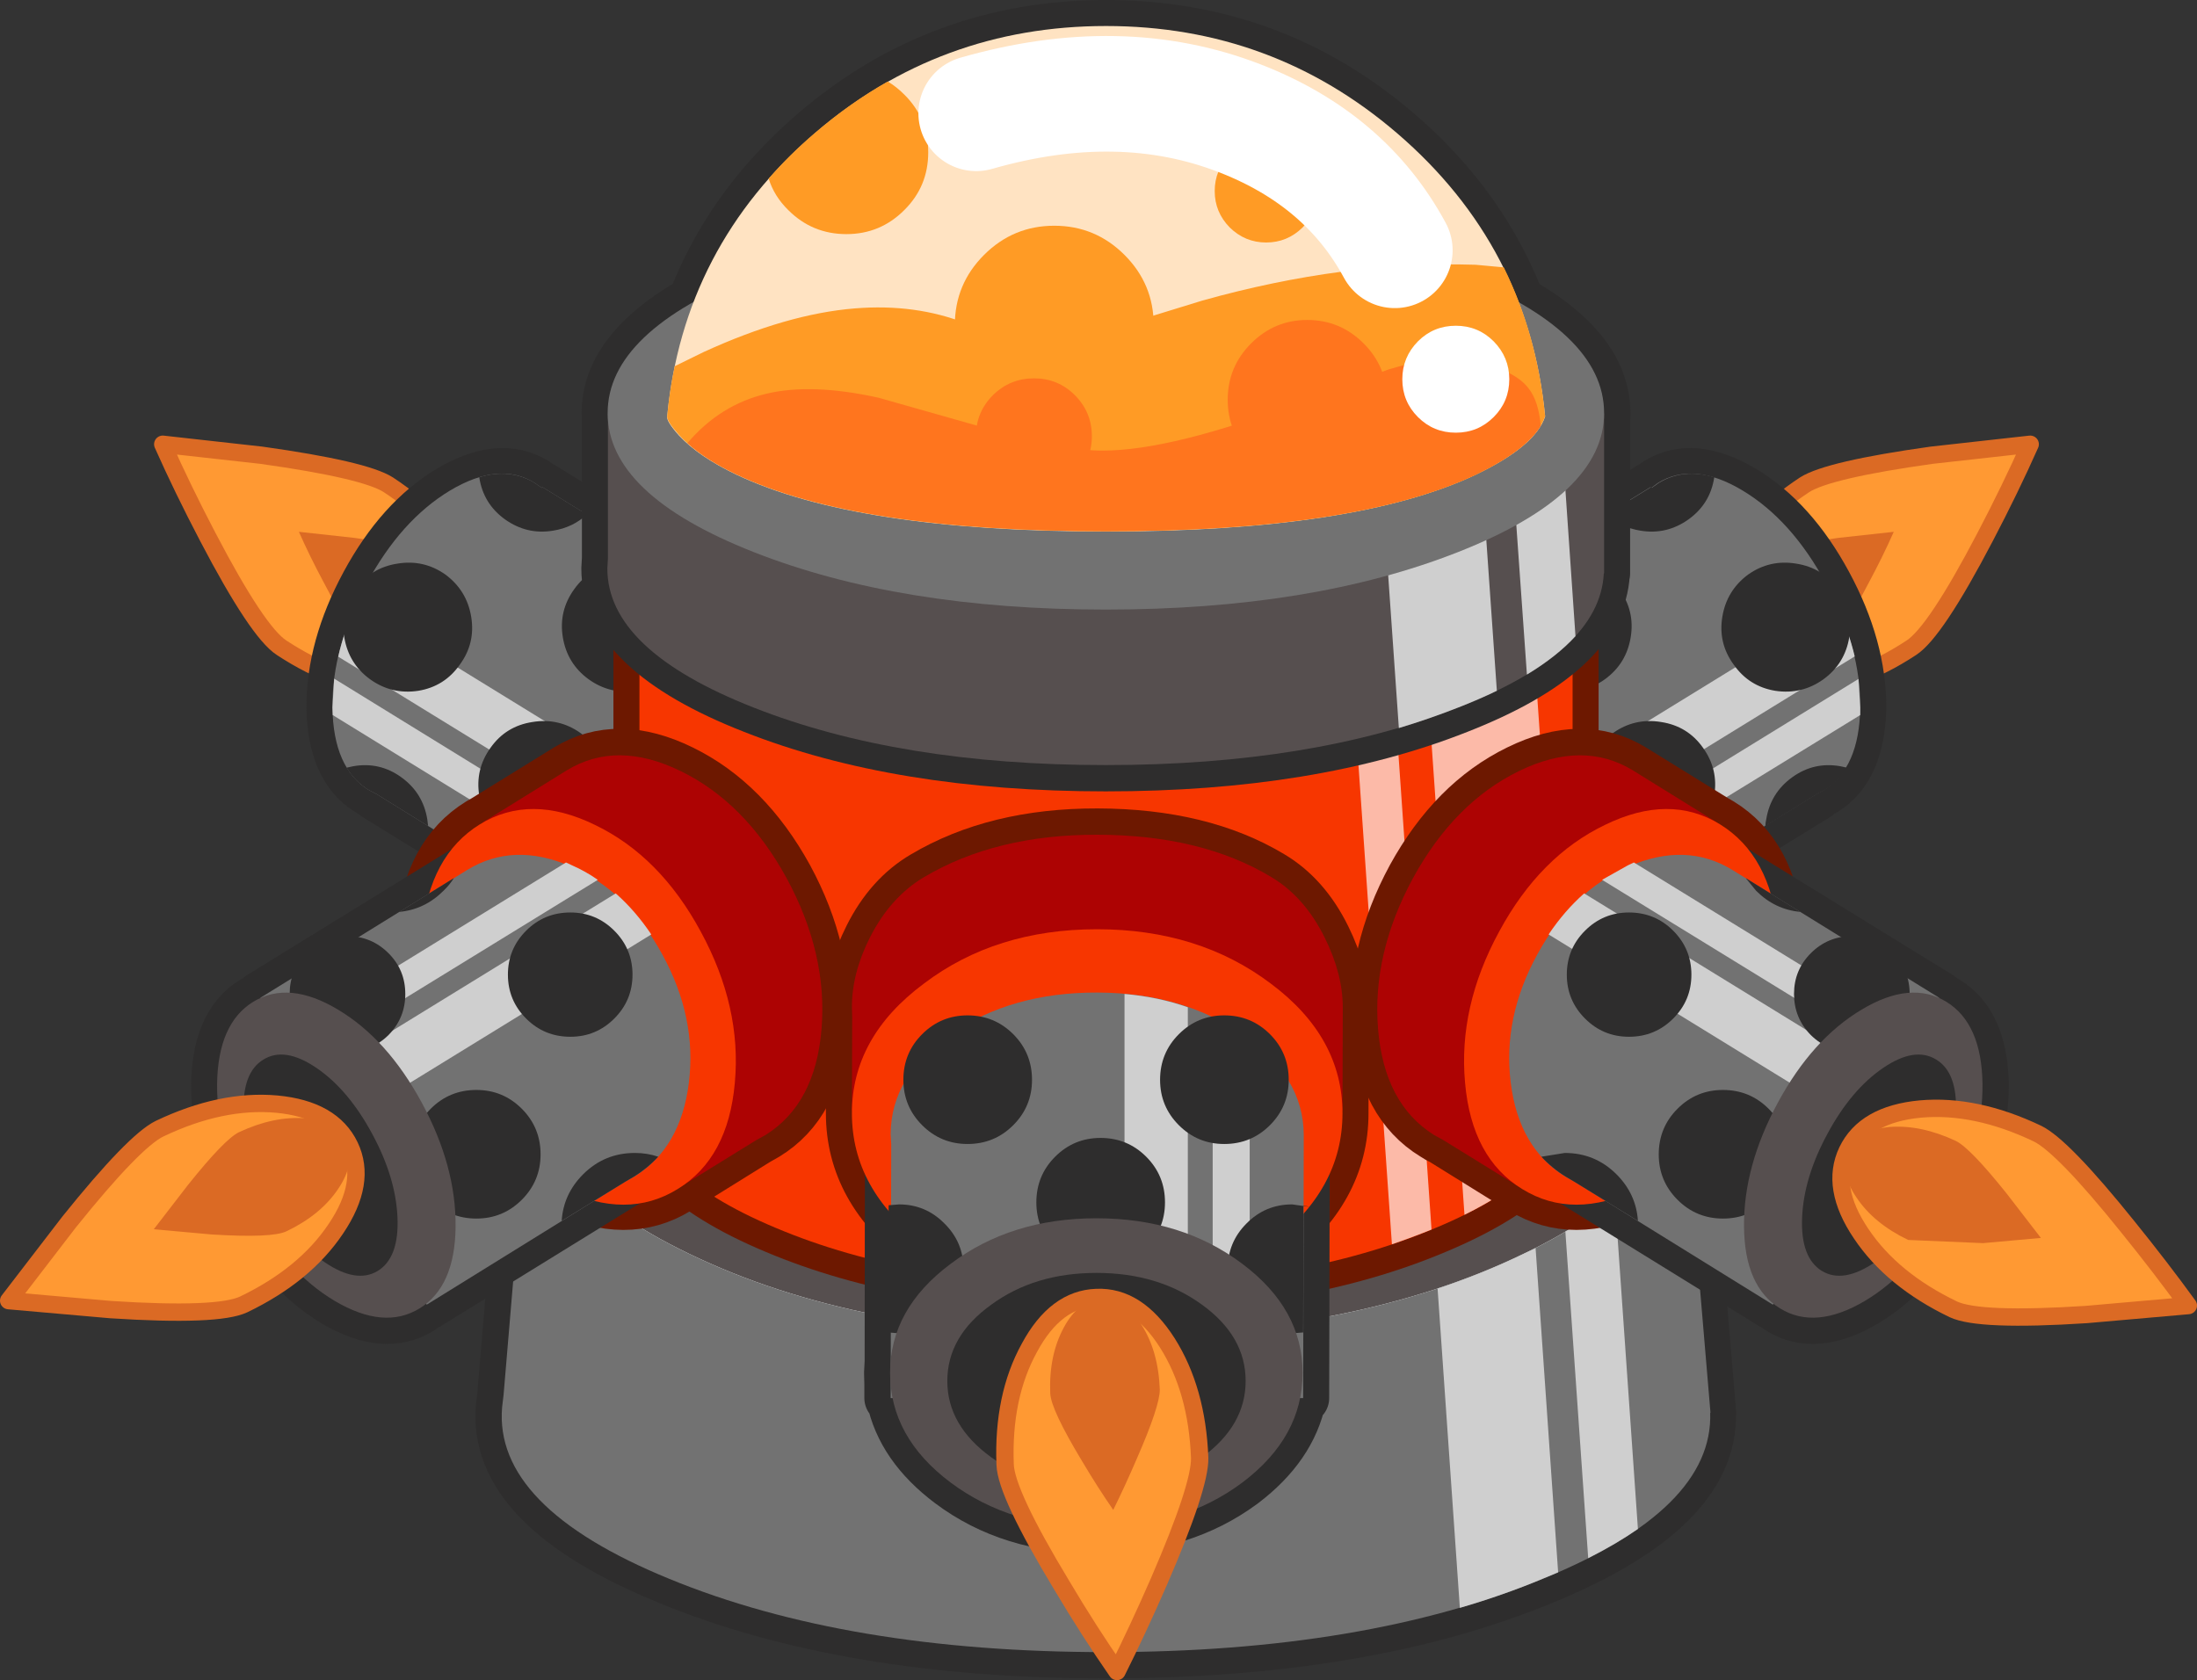 <?xml version="1.0" encoding="UTF-8" standalone="no"?>
<svg xmlns:xlink="http://www.w3.org/1999/xlink" height="290.65px" width="380.0px" xmlns="http://www.w3.org/2000/svg">
  <rect width="100%" height="100%" fill="#333333" stroke="none"/>
  <g transform="matrix(1.0, 0.0, 0.0, 1.0, 195.05, 354.8)">
    <path d="M-113.4 -241.25 Q-109.6 -247.15 -113.8 -255.8 -118.05 -264.45 -127.9 -270.95 -132.0 -273.55 -149.85 -276.05 L-166.9 -277.95 Q-163.45 -270.2 -159.1 -261.9 -150.5 -245.45 -146.35 -242.75 -136.55 -236.3 -126.9 -235.9 -117.3 -235.35 -113.4 -241.25" fill="#ff9933" fill-rule="evenodd" stroke="none"/>
    <path d="M-113.4 -241.25 Q-109.6 -247.15 -113.8 -255.8 -118.05 -264.45 -127.9 -270.95 -132.0 -273.55 -149.85 -276.05 L-166.9 -277.95 Q-163.45 -270.2 -159.1 -261.9 -150.5 -245.45 -146.35 -242.75 -136.55 -236.3 -126.9 -235.9 -117.3 -235.35 -113.4 -241.25 Z" fill="none" stroke="#db6a24" stroke-linecap="round" stroke-linejoin="round" stroke-width="3.0"/>
    <path d="M-138.95 -253.85 Q-134.1 -244.55 -131.8 -243.0 -126.25 -239.4 -120.85 -239.1 -115.45 -238.9 -113.25 -242.2 -111.1 -245.45 -113.5 -250.4 -115.9 -255.2 -121.4 -258.85 -123.75 -260.35 -133.75 -261.75 L-143.35 -262.8 Q-141.45 -258.5 -138.95 -253.85" fill="#db6a24" fill-rule="evenodd" stroke="none"/>
    <path d="M-131.25 -218.15 Q-137.35 -221.9 -137.55 -232.35 -137.6 -242.75 -131.65 -253.75 -125.7 -264.75 -117.2 -269.85 -108.6 -274.95 -102.5 -271.2 L-101.3 -270.3 -101.25 -270.4 -66.75 -249.1 -65.3 -248.3 Q-57.25 -243.35 -55.85 -232.05 -54.4 -220.8 -60.4 -209.8 -66.45 -198.85 -76.4 -194.6 -86.2 -190.4 -94.2 -195.25 L-130.0 -217.3 -129.95 -217.45 Q-130.65 -217.75 -131.25 -218.15" fill="#ffffff" fill-rule="evenodd" stroke="none"/>
    <path d="M-131.25 -218.15 Q-137.35 -221.9 -137.55 -232.35 -137.6 -242.75 -131.65 -253.75 -125.7 -264.75 -117.2 -269.85 -108.6 -274.95 -102.5 -271.2 L-101.3 -270.3 -101.25 -270.4 -66.75 -249.1 -65.3 -248.3 Q-57.25 -243.35 -55.85 -232.05 -54.4 -220.8 -60.4 -209.8 -66.45 -198.85 -76.4 -194.6 -86.2 -190.4 -94.2 -195.25 L-130.0 -217.3 -129.95 -217.45 Q-130.65 -217.75 -131.25 -218.15 Z" fill="none" stroke="#2e2d2d" stroke-linecap="round" stroke-linejoin="round" stroke-width="9.0"/>
    <path d="M-117.2 -269.95 Q-108.65 -275.05 -102.55 -271.25 L-101.35 -270.4 -101.25 -270.55 -66.85 -249.25 -65.4 -248.45 Q-57.35 -243.5 -55.9 -232.2 -54.5 -220.95 -60.5 -210.0 -66.5 -199.0 -76.4 -194.75 -86.25 -190.5 -94.25 -195.35 L-129.95 -217.45 -131.3 -218.15 Q-137.4 -221.95 -137.55 -232.4 -137.65 -242.8 -131.65 -253.8 -125.75 -264.8 -117.2 -269.95" fill="#727272" fill-rule="evenodd" stroke="none"/>
    <path d="M-93.25 -237.3 Q-96.95 -240.0 -97.7 -244.55 -98.45 -249.1 -95.75 -252.85 -93.1 -256.6 -88.5 -257.3 -83.95 -258.05 -80.2 -255.4 -76.5 -252.65 -75.75 -248.1 -75.0 -243.55 -77.7 -239.85 -80.35 -236.05 -84.9 -235.3 -89.5 -234.6 -93.25 -237.3" fill="#2e2d2d" fill-rule="evenodd" stroke="none"/>
    <path d="M-137.55 -232.4 L-137.25 -237.4 -74.1 -198.5 Q-77.1 -197.6 -80.55 -197.15 L-82.1 -197.0 -137.5 -231.1 -137.55 -232.4 M-133.5 -250.15 L-62.6 -206.55 -63.75 -204.85 Q-66.4 -202.05 -69.95 -200.25 L-136.55 -241.2 Q-135.55 -245.65 -133.5 -250.15" fill="#cfcfcf" fill-rule="evenodd" stroke="none"/>
    <path d="M102.6 -241.25 Q98.8 -247.15 103.0 -255.8 107.25 -264.45 117.1 -270.95 121.2 -273.55 139.05 -276.05 L156.1 -277.95 Q152.65 -270.2 148.3 -261.9 139.7 -245.45 135.55 -242.75 125.75 -236.3 116.1 -235.9 106.5 -235.35 102.6 -241.25" fill="#ff9933" fill-rule="evenodd" stroke="none"/>
    <path d="M102.6 -241.25 Q98.8 -247.15 103.0 -255.8 107.25 -264.45 117.1 -270.95 121.2 -273.55 139.05 -276.05 L156.1 -277.95 Q152.65 -270.2 148.3 -261.9 139.7 -245.45 135.55 -242.75 125.75 -236.3 116.1 -235.9 106.5 -235.35 102.6 -241.25 Z" fill="none" stroke="#db6a24" stroke-linecap="round" stroke-linejoin="round" stroke-width="3.0"/>
    <path d="M128.1 -253.85 Q123.25 -244.55 120.95 -243.0 115.4 -239.4 110.0 -239.1 104.6 -238.9 102.4 -242.2 100.25 -245.45 102.65 -250.4 105.05 -255.2 110.55 -258.85 112.9 -260.35 122.9 -261.75 L132.5 -262.8 Q130.6 -258.5 128.1 -253.85" fill="#db6a24" fill-rule="evenodd" stroke="none"/>
    <path d="M120.4 -218.15 Q126.5 -221.9 126.7 -232.35 126.75 -242.75 120.8 -253.75 114.85 -264.75 106.35 -269.85 97.75 -274.95 91.65 -271.2 L90.45 -270.3 90.4 -270.4 55.9 -249.1 54.45 -248.3 Q46.4 -243.35 45.0 -232.05 43.55 -220.8 49.55 -209.8 55.6 -198.85 65.55 -194.6 75.35 -190.4 83.35 -195.25 L119.15 -217.3 119.1 -217.45 120.4 -218.15" fill="#ffffff" fill-rule="evenodd" stroke="none"/>
    <path d="M120.4 -218.15 Q126.5 -221.9 126.7 -232.35 126.75 -242.75 120.8 -253.75 114.85 -264.75 106.35 -269.85 97.75 -274.95 91.65 -271.2 L90.45 -270.3 90.4 -270.4 55.9 -249.1 54.45 -248.3 Q46.4 -243.35 45.0 -232.05 43.55 -220.8 49.55 -209.8 55.6 -198.85 65.55 -194.6 75.35 -190.4 83.35 -195.25 L119.15 -217.3 119.1 -217.45 120.4 -218.15 Z" fill="none" stroke="#2e2d2d" stroke-linecap="round" stroke-linejoin="round" stroke-width="9.0"/>
    <path d="M90.45 -270.55 L90.55 -270.4 91.7 -271.25 Q97.85 -275.05 106.35 -269.95 114.9 -264.8 120.8 -253.8 126.8 -242.8 126.7 -232.4 126.55 -221.95 120.45 -218.15 L119.15 -217.45 83.4 -195.35 Q75.45 -190.5 65.6 -194.75 55.65 -199.0 49.7 -210.0 43.7 -220.95 45.1 -232.2 46.5 -243.5 54.55 -248.45 L56.0 -249.25 90.45 -270.55" fill="#727272" fill-rule="evenodd" stroke="none"/>
    <path d="M122.65 -250.15 Q124.7 -245.65 125.75 -241.25 L59.05 -200.2 Q55.5 -202.05 52.9 -205.0 L51.75 -206.55 122.65 -250.15 M126.7 -232.4 L126.7 -231.1 71.0 -196.9 69.45 -197.05 Q66.1 -197.5 63.15 -198.45 L126.4 -237.35 126.7 -232.4" fill="#cfcfcf" fill-rule="evenodd" stroke="none"/>
    <path d="M95.75 -171.05 L95.8 -169.0 100.75 -110.35 100.7 -110.35 Q101.2 -93.75 71.8 -81.7 40.95 -68.95 -3.8 -68.95 -48.55 -68.95 -79.4 -81.7 -109.75 -94.1 -108.25 -111.4 L-108.0 -113.55 -103.25 -169.85 -103.15 -171.05 Q-101.6 -189.6 -72.15 -202.4 -43.4 -214.85 -3.75 -214.85 35.9 -214.85 64.7 -202.4 94.15 -189.6 95.75 -171.05" fill="#ffffff" fill-rule="evenodd" stroke="none"/>
    <path d="M95.75 -171.05 L95.8 -169.0 100.75 -110.35 100.7 -110.35 Q101.2 -93.75 71.8 -81.7 40.95 -68.95 -3.8 -68.95 -48.55 -68.95 -79.4 -81.7 -109.75 -94.1 -108.25 -111.4 L-108.0 -113.55 -103.25 -169.85 -103.15 -171.05 Q-101.6 -189.6 -72.15 -202.4 -43.4 -214.85 -3.75 -214.85 35.9 -214.85 64.7 -202.4 94.15 -189.6 95.75 -171.05 Z" fill="none" stroke="#2e2d2d" stroke-linecap="round" stroke-linejoin="round" stroke-width="9.0"/>
    <path d="M-103.2 -169.85 L-103.1 -171.05 Q-101.55 -189.6 -72.1 -202.4 -43.35 -214.85 -3.7 -214.85 35.9 -214.85 64.75 -202.4 94.2 -189.6 95.75 -171.05 L95.85 -169.0 Q95.8 -151.1 68.6 -137.95 39.15 -123.7 -3.7 -123.7 -46.55 -123.7 -75.95 -137.95 -103.85 -151.4 -103.2 -169.85" fill="#564f4f" fill-rule="evenodd" stroke="none"/>
    <path d="M95.85 -169.0 L100.8 -110.4 100.75 -110.4 Q101.3 -93.75 71.85 -81.7 41.0 -69.0 -3.75 -69.0 -48.5 -69.0 -79.35 -81.7 -109.7 -94.15 -108.2 -111.4 L-107.95 -113.5 -103.2 -169.85 Q-103.85 -151.4 -75.95 -137.95 -46.55 -123.7 -3.7 -123.7 39.15 -123.7 68.6 -137.95 95.8 -151.1 95.85 -169.0" fill="#727272" fill-rule="evenodd" stroke="none"/>
    <path d="M82.55 -237.3 Q86.25 -240.0 87.0 -244.55 87.75 -249.1 85.05 -252.85 82.4 -256.6 77.8 -257.3 73.25 -258.05 69.5 -255.4 65.8 -252.65 65.05 -248.1 64.3 -243.55 67.0 -239.85 69.65 -236.05 74.2 -235.3 78.8 -234.6 82.55 -237.3" fill="#2e2d2d" fill-rule="evenodd" stroke="none"/>
    <path d="M90.55 -270.55 L82.85 -265.8 Q85.25 -263.55 88.7 -263.0 93.2 -262.25 97.0 -264.95 100.75 -267.65 101.45 -272.2 L101.5 -272.7 101.45 -272.25 Q96.1 -273.85 91.85 -271.25 L90.65 -270.4 90.55 -270.55" fill="#2e2d2d" fill-rule="evenodd" stroke="none"/>
    <path d="M97.0 -209.9 Q100.7 -212.6 101.45 -217.15 102.2 -221.7 99.5 -225.45 96.85 -229.2 92.25 -229.9 87.7 -230.65 83.95 -228.0 80.25 -225.25 79.5 -220.7 78.75 -216.15 81.45 -212.45 84.1 -208.65 88.65 -207.9 93.25 -207.2 97.0 -209.9" fill="#2e2d2d" fill-rule="evenodd" stroke="none"/>
    <path d="M120.35 -237.3 Q124.05 -240.0 124.8 -244.55 125.55 -249.1 122.85 -252.85 120.2 -256.6 115.6 -257.3 111.05 -258.05 107.3 -255.4 103.6 -252.65 102.85 -248.1 102.1 -243.55 104.8 -239.85 107.45 -236.05 112.0 -235.3 116.6 -234.6 120.35 -237.3" fill="#2e2d2d" fill-rule="evenodd" stroke="none"/>
    <path d="M120.6 -218.15 Q122.95 -219.6 124.4 -222.0 L123.25 -222.25 Q118.7 -223.05 114.95 -220.35 111.2 -217.65 110.45 -213.1 110.3 -212.5 110.3 -211.9 L119.25 -217.45 120.6 -218.15" fill="#2e2d2d" fill-rule="evenodd" stroke="none"/>
    <path d="M76.95 -165.6 Q76.25 -152.0 53.3 -142.4 29.65 -132.4 -3.8 -132.4 -37.2 -132.4 -60.9 -142.4 -84.55 -152.3 -84.55 -166.45 L-84.45 -168.2 -84.45 -259.85 76.95 -259.85 76.95 -165.6" fill="#ffffff" fill-rule="evenodd" stroke="none"/>
    <path d="M76.95 -165.6 Q76.25 -152.0 53.3 -142.4 29.65 -132.4 -3.8 -132.4 -37.2 -132.4 -60.9 -142.4 -84.55 -152.3 -84.55 -166.45 L-84.45 -168.2 -84.45 -259.85 76.95 -259.85 76.95 -165.6 Z" fill="none" stroke="#6d1800" stroke-linecap="round" stroke-linejoin="round" stroke-width="9.0"/>
    <path d="M76.95 -165.6 Q76.25 -152.0 53.3 -142.4 29.65 -132.4 -3.8 -132.4 -37.2 -132.4 -60.9 -142.4 -84.55 -152.3 -84.55 -166.45 L-84.45 -168.2 -84.45 -259.85 76.95 -259.85 76.95 -165.6" fill="#f73600" fill-rule="evenodd" stroke="none"/>
    <path d="M44.35 -259.9 L52.55 -142.1 Q49.2 -140.75 45.7 -139.55 L37.3 -259.9 44.35 -259.9 M69.05 -259.9 L75.95 -160.8 Q72.6 -151.75 58.25 -144.65 L50.2 -259.9 69.05 -259.9" fill="#fcbaa8" fill-rule="evenodd" stroke="none"/>
    <path d="M82.4 -282.05 L82.4 -255.6 82.35 -255.6 Q81.65 -242.0 57.15 -232.4 31.9 -222.4 -3.8 -222.4 -39.45 -222.4 -64.75 -232.4 -90.0 -242.3 -90.0 -256.45 L-89.9 -258.2 -89.9 -282.05 -89.95 -283.35 Q-89.95 -297.45 -64.7 -307.45 -39.45 -317.35 -3.75 -317.35 31.95 -317.35 57.2 -307.45 82.45 -297.45 82.45 -283.35 L82.4 -282.05" fill="#ffffff" fill-rule="evenodd" stroke="none"/>
    <path d="M82.4 -282.05 L82.4 -255.6 82.35 -255.6 Q81.65 -242.0 57.15 -232.4 31.9 -222.4 -3.8 -222.4 -39.45 -222.4 -64.75 -232.4 -90.0 -242.3 -90.0 -256.45 L-89.9 -258.2 -89.9 -282.05 -89.95 -283.35 Q-89.95 -297.45 -64.7 -307.45 -39.45 -317.35 -3.75 -317.35 31.95 -317.35 57.2 -307.45 82.45 -297.45 82.45 -283.35 L82.4 -282.05 Z" fill="none" stroke="#2e2d2d" stroke-linecap="round" stroke-linejoin="round" stroke-width="9.0"/>
    <path d="M-101.25 -270.55 L-93.55 -265.8 Q-95.95 -263.55 -99.4 -263.0 -103.9 -262.25 -107.7 -264.95 -111.45 -267.65 -112.15 -272.2 L-112.2 -272.7 -112.15 -272.25 Q-106.8 -273.85 -102.55 -271.25 L-101.35 -270.4 -101.25 -270.55" fill="#2e2d2d" fill-rule="evenodd" stroke="none"/>
    <path d="M82.35 -255.6 Q81.65 -242.0 57.15 -232.4 31.9 -222.45 -3.8 -222.45 -39.45 -222.45 -64.7 -232.4 -90.0 -242.35 -90.0 -256.45 L-89.9 -258.2 -89.9 -283.25 82.4 -283.25 82.4 -255.6 82.35 -255.6" fill="#564f4f" fill-rule="evenodd" stroke="none"/>
    <path d="M74.8 -283.25 L77.45 -244.75 Q74.25 -241.25 69.05 -238.1 L65.85 -283.25 74.8 -283.25 M46.9 -228.85 L43.1 -283.25 60.5 -283.25 63.85 -235.3 Q60.75 -233.8 57.15 -232.4 52.2 -230.45 46.9 -228.85" fill="#cfcfcf" fill-rule="evenodd" stroke="none"/>
    <path d="M-107.7 -209.9 Q-111.4 -212.6 -112.15 -217.15 -112.9 -221.7 -110.2 -225.45 -107.55 -229.2 -102.95 -229.9 -98.4 -230.65 -94.65 -228.0 -90.95 -225.25 -90.2 -220.7 -89.45 -216.15 -92.15 -212.45 -94.8 -208.65 -99.35 -207.9 -103.95 -207.2 -107.7 -209.9" fill="#2e2d2d" fill-rule="evenodd" stroke="none"/>
    <path d="M72.2 -282.75 Q70.5 -277.6 60.2 -272.7 39.45 -262.85 -3.75 -262.85 -46.95 -262.85 -67.7 -272.7 -74.2 -275.8 -77.6 -279.45 -79.8 -281.9 -79.65 -282.75 -76.85 -312.2 -54.1 -331.75 -32.5 -350.3 -3.75 -350.3 25.0 -350.3 46.6 -331.75 69.35 -312.2 72.2 -282.75" fill="#ffffff" fill-rule="evenodd" stroke="none"/>
    <path d="M72.2 -282.75 Q69.35 -312.2 46.6 -331.75 25.0 -350.3 -3.75 -350.3 -32.5 -350.3 -54.1 -331.75 -76.85 -312.2 -79.65 -282.75 -79.8 -281.9 -77.6 -279.45 -74.2 -275.8 -67.7 -272.7 -46.95 -262.85 -3.75 -262.85 39.45 -262.85 60.2 -272.7 70.5 -277.6 72.2 -282.75 Z" fill="none" stroke="#2e2d2d" stroke-linecap="round" stroke-linejoin="round" stroke-width="9.0"/>
    <path d="M82.4 -283.35 Q82.4 -269.25 57.15 -259.3 31.9 -249.35 -3.8 -249.35 -39.45 -249.35 -64.7 -259.3 -89.95 -269.25 -89.95 -283.35 -89.95 -297.45 -64.7 -307.45 -39.45 -317.4 -3.8 -317.4 31.9 -317.4 57.15 -307.45 82.4 -297.45 82.4 -283.35" fill="#727272" fill-rule="evenodd" stroke="none"/>
    <path d="M72.2 -282.75 Q70.5 -277.6 60.2 -272.7 39.45 -262.85 -3.75 -262.85 -46.95 -262.85 -67.7 -272.7 -74.2 -275.8 -77.6 -279.45 -79.8 -281.9 -79.65 -282.75 -76.85 -312.2 -54.1 -331.75 -32.5 -350.3 -3.75 -350.3 25.0 -350.3 46.6 -331.75 69.35 -312.2 72.2 -282.75" fill="#ffe3c2" fill-rule="evenodd" stroke="none"/>
    <path d="M37.2 -180.5 L37.15 -162.75 37.15 -162.2 Q37.15 -149.0 24.75 -139.65 12.3 -130.35 -5.3 -130.35 -22.85 -130.35 -35.25 -139.65 -47.7 -149.0 -47.7 -162.2 L-47.7 -163.65 -47.65 -178.85 -47.7 -180.6 Q-47.7 -186.5 -44.6 -192.65 -41.1 -199.65 -35.25 -203.1 -22.8 -210.5 -5.2 -210.45 12.75 -210.4 24.8 -203.15 30.6 -199.7 34.1 -192.6 37.2 -186.35 37.2 -180.5" fill="#ffffff" fill-rule="evenodd" stroke="none"/>
    <path d="M37.2 -180.5 L37.15 -162.75 37.15 -162.2 Q37.15 -149.0 24.75 -139.65 12.3 -130.35 -5.3 -130.35 -22.85 -130.35 -35.25 -139.65 -47.7 -149.0 -47.7 -162.2 L-47.7 -163.65 -47.65 -178.85 -47.7 -180.6 Q-47.7 -186.5 -44.6 -192.65 -41.1 -199.65 -35.25 -203.1 -22.8 -210.5 -5.2 -210.45 12.75 -210.4 24.8 -203.15 30.6 -199.7 34.1 -192.6 37.2 -186.35 37.2 -180.5 Z" fill="none" stroke="#6d1800" stroke-linecap="round" stroke-linejoin="round" stroke-width="9.0"/>
    <path d="M-47.7 -180.6 Q-47.7 -186.45 -44.6 -192.6 -41.05 -199.6 -35.25 -203.05 -22.8 -210.45 -5.2 -210.4 12.75 -210.35 24.8 -203.1 30.6 -199.65 34.1 -192.55 37.2 -186.3 37.2 -180.5 L37.15 -162.7 -47.7 -162.7 -47.65 -178.8 -47.7 -180.6" fill="#ad0303" fill-rule="evenodd" stroke="none"/>
    <path d="M30.45 -158.5 L30.35 -112.95 29.85 -112.95 Q28.15 -104.65 19.85 -98.35 9.35 -90.55 -5.45 -90.55 -20.2 -90.55 -30.6 -98.35 -39.0 -104.65 -40.7 -112.95 L-41.05 -112.95 -41.05 -115.35 -41.1 -117.3 -41.0 -119.25 -40.95 -156.85 -41.05 -158.6 Q-41.0 -168.8 -30.55 -176.0 -20.05 -183.15 -5.3 -183.1 9.5 -183.05 20.0 -175.75 30.35 -168.6 30.45 -158.5" fill="#ffffff" fill-rule="evenodd" stroke="none"/>
    <path d="M30.45 -158.5 L30.35 -112.95 29.85 -112.95 Q28.15 -104.65 19.85 -98.35 9.35 -90.55 -5.45 -90.55 -20.2 -90.55 -30.6 -98.35 -39.0 -104.65 -40.7 -112.95 L-41.05 -112.95 -41.05 -115.35 -41.1 -117.3 -41.0 -119.25 -40.95 -156.85 -41.05 -158.6 Q-41.0 -168.8 -30.55 -176.0 -20.05 -183.15 -5.3 -183.1 9.5 -183.05 20.0 -175.75 30.35 -168.6 30.45 -158.5 Z" fill="none" stroke="#2e2d2d" stroke-linecap="round" stroke-linejoin="round" stroke-width="9.0"/>
    <path d="M24.75 -139.65 Q12.3 -130.35 -5.3 -130.35 -22.85 -130.35 -35.25 -139.65 -47.7 -149.0 -47.7 -162.2 -47.7 -175.4 -35.25 -184.65 -22.85 -194.05 -5.3 -194.05 12.3 -194.05 24.75 -184.65 37.15 -175.4 37.15 -162.2 37.15 -149.0 24.75 -139.65" fill="#f73600" fill-rule="evenodd" stroke="none"/>
    <path d="M20.0 -175.75 Q30.4 -168.6 30.45 -158.5 L30.35 -112.95 -41.0 -112.95 -40.9 -156.85 -41.0 -158.6 Q-40.95 -168.8 -30.5 -176.0 -20.0 -183.15 -5.25 -183.1 9.55 -183.05 20.0 -175.75" fill="#727272" fill-rule="evenodd" stroke="none"/>
    <path d="M21.1 -174.9 L21.1 -117.75 14.7 -117.75 14.7 -178.85 Q17.45 -177.5 20.0 -175.75 L21.1 -174.9 M10.4 -180.55 L10.4 -117.35 -0.55 -117.35 -0.55 -182.85 Q5.3 -182.35 10.4 -180.55" fill="#cfcfcf" fill-rule="evenodd" stroke="none"/>
    <path d="M3.2 -154.7 Q6.45 -151.45 6.45 -146.8 6.45 -142.2 3.2 -138.95 -0.05 -135.7 -4.7 -135.7 -9.3 -135.7 -12.55 -138.95 -15.8 -142.2 -15.8 -146.8 -15.8 -151.45 -12.55 -154.7 -9.3 -157.95 -4.7 -157.95 -0.05 -157.95 3.2 -154.7" fill="#2e2d2d" fill-rule="evenodd" stroke="none"/>
    <path d="M20.55 -143.15 Q23.8 -146.45 28.45 -146.45 L31.65 -146.0 30.4 -146.25 30.35 -124.3 28.45 -124.15 Q23.8 -124.15 20.55 -127.4 17.3 -130.65 17.3 -135.3 17.3 -139.9 20.55 -143.15" fill="#2e2d2d" fill-rule="evenodd" stroke="none"/>
    <path d="M-39.55 -146.45 Q-34.95 -146.45 -31.7 -143.15 -28.4 -139.9 -28.4 -135.3 -28.4 -130.65 -31.7 -127.4 -34.95 -124.15 -39.55 -124.15 L-41.4 -124.3 -41.35 -146.3 -39.55 -146.45" fill="#2e2d2d" fill-rule="evenodd" stroke="none"/>
    <path d="M-30.65 -98.35 Q-41.1 -106.2 -41.1 -117.3 -41.1 -128.35 -30.65 -136.15 -20.2 -144.05 -5.4 -144.05 9.4 -144.05 19.85 -136.15 30.25 -128.35 30.25 -117.3 30.25 -106.2 19.85 -98.35 9.4 -90.55 -5.4 -90.55 -20.2 -90.55 -30.65 -98.35" fill="#564f4f" fill-rule="evenodd" stroke="none"/>
    <path d="M-23.6 -102.7 Q-31.2 -108.2 -31.2 -115.9 -31.2 -123.65 -23.6 -129.1 -16.1 -134.6 -5.4 -134.6 5.3 -134.6 12.85 -129.1 20.4 -123.65 20.4 -115.9 20.4 -108.2 12.85 -102.7 5.3 -97.25 -5.4 -97.25 -16.1 -97.25 -23.6 -102.7" fill="#2e2d2d" fill-rule="evenodd" stroke="none"/>
    <path d="M68.55 -137.95 L70.55 -138.9 74.45 -82.8 71.8 -81.7 Q65.0 -78.85 57.45 -76.65 L53.6 -131.9 Q61.45 -134.5 68.55 -137.95 M75.7 -141.75 Q80.55 -144.6 84.25 -147.65 L88.25 -90.3 Q84.5 -87.7 79.65 -85.25 L75.7 -141.75" fill="#cfcfcf" fill-rule="evenodd" stroke="none"/>
    <path d="M101.55 -212.85 L102.5 -212.3 Q111.2 -206.95 112.45 -193.85 113.6 -180.8 106.5 -167.75 99.4 -154.65 88.25 -149.25 77.0 -143.85 68.3 -149.2 L67.75 -149.55 67.7 -149.5 54.5 -157.7 Q53.75 -158.05 53.0 -158.55 44.3 -163.85 43.25 -176.85 42.2 -189.9 49.3 -203.0 56.45 -216.0 67.6 -221.45 78.7 -226.9 87.3 -221.65 L101.55 -212.85" fill="#ffffff" fill-rule="evenodd" stroke="none"/>
    <path d="M101.55 -212.85 L102.5 -212.3 Q111.2 -206.95 112.45 -193.85 113.6 -180.8 106.5 -167.75 99.4 -154.65 88.25 -149.25 77.0 -143.85 68.3 -149.2 L67.75 -149.55 67.7 -149.5 54.5 -157.7 Q53.75 -158.05 53.0 -158.55 44.3 -163.85 43.25 -176.85 42.2 -189.9 49.3 -203.0 56.45 -216.0 67.6 -221.45 78.7 -226.9 87.3 -221.65 L101.55 -212.85 Z" fill="none" stroke="#6d1800" stroke-linecap="round" stroke-linejoin="round" stroke-width="9.0"/>
    <path d="M53.0 -158.45 Q44.35 -163.85 43.3 -176.85 42.25 -189.8 49.35 -202.9 56.5 -215.95 67.65 -221.4 78.7 -226.8 87.35 -221.55 L101.95 -212.5 67.75 -149.45 54.55 -157.6 53.0 -158.45" fill="#ad0303" fill-rule="evenodd" stroke="none"/>
    <path d="M141.6 -181.45 Q147.7 -177.7 147.9 -167.25 147.95 -156.85 142.0 -145.85 136.05 -134.85 127.55 -129.75 118.95 -124.65 112.85 -128.4 L111.65 -129.3 111.6 -129.2 77.1 -150.5 75.65 -151.3 Q67.6 -156.25 66.2 -167.55 64.75 -178.8 70.75 -189.8 76.8 -200.75 86.75 -205.0 96.55 -209.2 104.55 -204.35 L140.35 -182.3 140.3 -182.15 141.6 -181.45" fill="#ffffff" fill-rule="evenodd" stroke="none"/>
    <path d="M141.6 -181.45 Q147.7 -177.7 147.9 -167.25 147.95 -156.85 142.0 -145.85 136.05 -134.85 127.55 -129.75 118.95 -124.65 112.85 -128.4 L111.65 -129.3 111.6 -129.2 77.1 -150.5 75.65 -151.3 Q67.6 -156.25 66.2 -167.55 64.75 -178.8 70.75 -189.8 76.8 -200.75 86.75 -205.0 96.55 -209.2 104.55 -204.35 L140.35 -182.3 140.3 -182.15 141.6 -181.45 Z" fill="none" stroke="#2e2d2d" stroke-linecap="round" stroke-linejoin="round" stroke-width="9.0"/>
    <path d="M68.25 -149.1 Q59.5 -154.45 58.35 -167.5 57.15 -180.6 64.25 -193.65 71.3 -206.7 82.55 -212.1 93.7 -217.55 102.45 -212.2 111.2 -206.8 112.45 -193.7 113.55 -180.65 106.5 -167.6 99.4 -154.55 88.25 -149.1 77.0 -143.7 68.25 -149.1" fill="#f73600" fill-rule="evenodd" stroke="none"/>
    <path d="M75.7 -151.25 Q67.65 -156.2 66.25 -167.5 64.85 -178.75 70.85 -189.7 76.85 -200.7 86.75 -204.95 96.6 -209.2 104.6 -204.3 L140.35 -182.2 111.6 -129.1 77.15 -150.45 75.7 -151.25" fill="#727272" fill-rule="evenodd" stroke="none"/>
    <path d="M121.75 -163.05 L72.8 -193.15 Q75.55 -197.25 78.95 -200.25 L126.2 -171.2 121.75 -163.05 M127.7 -174.55 L82.05 -202.6 86.5 -205.1 87.55 -205.6 130.25 -179.35 127.7 -174.55" fill="#cfcfcf" fill-rule="evenodd" stroke="none"/>
    <path d="M132.35 -189.9 Q135.25 -187.0 135.25 -182.85 135.25 -178.7 132.35 -175.75 129.4 -172.85 125.25 -172.85 121.1 -172.85 118.15 -175.75 115.25 -178.7 115.25 -182.85 115.25 -187.0 118.15 -189.9 121.1 -192.85 125.25 -192.85 129.4 -192.85 132.35 -189.9" fill="#2e2d2d" fill-rule="evenodd" stroke="none"/>
    <path d="M110.85 -163.0 Q114.1 -159.75 114.1 -155.1 114.1 -150.5 110.85 -147.25 107.6 -144.0 102.95 -144.0 98.35 -144.0 95.1 -147.25 91.85 -150.5 91.85 -155.1 91.85 -159.75 95.1 -163.0 98.35 -166.25 102.95 -166.25 107.6 -166.25 110.85 -163.0" fill="#2e2d2d" fill-rule="evenodd" stroke="none"/>
    <path d="M127.5 -129.75 Q118.95 -124.7 112.85 -128.45 106.7 -132.2 106.6 -142.6 106.5 -153.05 112.45 -164.05 118.4 -175.05 126.95 -180.15 135.45 -185.25 141.6 -181.5 147.7 -177.75 147.85 -167.3 147.95 -156.85 142.0 -145.85 136.05 -134.85 127.5 -129.75" fill="#564f4f" fill-rule="evenodd" stroke="none"/>
    <path d="M129.25 -136.45 Q123.75 -132.7 120.05 -134.95 116.35 -137.25 116.65 -144.2 116.95 -151.15 121.05 -158.7 125.15 -166.3 130.65 -170.05 136.15 -173.8 139.85 -171.5 143.55 -169.25 143.25 -162.3 142.95 -155.35 138.85 -147.75 134.75 -140.2 129.25 -136.45" fill="#2e2d2d" fill-rule="evenodd" stroke="none"/>
    <path d="M65.05 -308.55 Q70.85 -296.8 72.2 -282.8 70.5 -277.65 60.25 -272.7 39.5 -262.9 -3.75 -262.9 -46.95 -262.9 -67.7 -272.75 -74.2 -275.85 -77.55 -279.5 -79.75 -281.95 -79.65 -282.8 -79.25 -287.2 -78.35 -291.45 L-73.35 -293.9 Q-58.95 -300.5 -47.2 -301.45 -36.7 -302.3 -27.95 -298.85 L-21.55 -296.4 Q-17.95 -295.3 -14.25 -295.4 -10.85 -295.55 -3.2 -297.85 L12.9 -302.8 Q37.5 -309.7 60.15 -309.0 L65.05 -308.55" fill="#ff9b25" fill-rule="evenodd" stroke="none"/>
    <path d="M23.95 -330.65 Q27.6 -330.65 30.25 -328.05 32.85 -325.4 32.85 -321.75 32.85 -318.1 30.25 -315.45 27.6 -312.85 23.95 -312.85 20.3 -312.85 17.65 -315.45 15.05 -318.1 15.05 -321.75 15.05 -325.4 17.65 -328.05 20.3 -330.65 23.95 -330.65" fill="#ff9b25" fill-rule="evenodd" stroke="none"/>
    <path d="M69.35 -287.6 Q71.05 -285.45 71.45 -281.15 68.85 -276.85 60.25 -272.7 39.5 -262.9 -3.75 -262.9 -46.95 -262.9 -67.7 -272.75 -72.95 -275.25 -76.15 -278.15 -70.5 -284.8 -62.45 -286.7 -54.65 -288.55 -43.1 -286.0 L-23.0 -280.3 Q-11.05 -276.85 -4.35 -276.85 7.7 -276.85 30.0 -285.35 L45.15 -290.9 Q52.75 -293.2 57.1 -292.6 66.45 -291.45 69.35 -287.6" fill="#ff751e" fill-rule="evenodd" stroke="none"/>
    <path d="M-111.15 -212.85 L-112.1 -212.3 Q-120.8 -206.95 -122.05 -193.85 -123.2 -180.8 -116.1 -167.75 -109.0 -154.65 -97.85 -149.25 -86.6 -143.85 -77.9 -149.2 L-77.35 -149.55 -77.3 -149.5 -64.1 -157.7 -62.6 -158.55 Q-53.9 -163.85 -52.85 -176.85 -51.8 -189.9 -58.9 -203.0 -66.05 -216.0 -77.2 -221.45 -88.3 -226.9 -96.9 -221.65 L-111.15 -212.85" fill="#ffffff" fill-rule="evenodd" stroke="none"/>
    <path d="M-111.15 -212.85 L-112.1 -212.3 Q-120.8 -206.95 -122.05 -193.85 -123.2 -180.8 -116.1 -167.75 -109.0 -154.65 -97.85 -149.25 -86.6 -143.85 -77.9 -149.2 L-77.35 -149.55 -77.3 -149.5 -64.1 -157.7 -62.6 -158.55 Q-53.9 -163.85 -52.85 -176.85 -51.8 -189.9 -58.9 -203.0 -66.05 -216.0 -77.2 -221.45 -88.3 -226.9 -96.9 -221.65 L-111.15 -212.85 Z" fill="none" stroke="#6d1800" stroke-linecap="round" stroke-linejoin="round" stroke-width="9.0"/>
    <path d="M-62.65 -158.45 Q-54.0 -163.85 -52.95 -176.85 -51.9 -189.8 -59.0 -202.9 -66.15 -215.95 -77.3 -221.4 -88.35 -226.8 -97.0 -221.55 L-111.6 -212.5 -77.4 -149.45 -64.2 -157.6 -62.65 -158.45" fill="#ad0303" fill-rule="evenodd" stroke="none"/>
    <path d="M-151.2 -181.45 Q-157.3 -177.7 -157.5 -167.25 -157.55 -156.85 -151.6 -145.85 -145.65 -134.85 -137.15 -129.75 -128.55 -124.65 -122.45 -128.4 L-121.25 -129.3 -121.2 -129.2 -86.7 -150.5 -85.25 -151.3 Q-77.2 -156.25 -75.8 -167.55 -74.35 -178.8 -80.35 -189.8 -86.4 -200.75 -96.35 -205.0 -106.15 -209.2 -114.15 -204.35 L-149.95 -182.3 -149.9 -182.15 -151.2 -181.45" fill="#ffffff" fill-rule="evenodd" stroke="none"/>
    <path d="M-151.2 -181.45 Q-157.3 -177.7 -157.5 -167.25 -157.55 -156.85 -151.6 -145.85 -145.65 -134.85 -137.15 -129.75 -128.55 -124.65 -122.45 -128.4 L-121.25 -129.3 -121.2 -129.2 -86.7 -150.5 -85.25 -151.3 Q-77.2 -156.25 -75.8 -167.55 -74.35 -178.8 -80.35 -189.8 -86.4 -200.75 -96.35 -205.0 -106.15 -209.2 -114.15 -204.35 L-149.95 -182.3 -149.9 -182.15 -151.2 -181.45 Z" fill="none" stroke="#2e2d2d" stroke-linecap="round" stroke-linejoin="round" stroke-width="9.0"/>
    <path d="M-77.85 -149.1 Q-69.1 -154.45 -67.95 -167.5 -66.75 -180.6 -73.85 -193.65 -80.9 -206.7 -92.15 -212.1 -103.3 -217.55 -112.05 -212.2 -120.8 -206.8 -122.05 -193.7 -123.15 -180.65 -116.1 -167.6 -109.0 -154.55 -97.85 -149.1 -86.6 -143.7 -77.85 -149.1" fill="#f73600" fill-rule="evenodd" stroke="none"/>
    <path d="M-85.35 -151.25 Q-77.3 -156.2 -75.9 -167.5 -74.5 -178.75 -80.5 -189.7 -86.5 -200.7 -96.4 -204.95 -106.25 -209.2 -114.25 -204.3 L-150.0 -182.2 -121.25 -129.1 -86.8 -150.45 -85.35 -151.25" fill="#727272" fill-rule="evenodd" stroke="none"/>
    <path d="M-137.3 -174.55 L-91.65 -202.6 Q-93.8 -204.1 -96.1 -205.1 L-97.15 -205.6 -139.85 -179.35 -137.3 -174.55 M-131.35 -163.05 L-82.4 -193.15 Q-85.15 -197.25 -88.55 -200.25 L-135.8 -171.2 -131.35 -163.05" fill="#cfcfcf" fill-rule="evenodd" stroke="none"/>
    <path d="M-142.05 -189.9 Q-144.95 -187.0 -144.95 -182.85 -144.95 -178.7 -142.05 -175.75 -139.1 -172.85 -134.95 -172.85 -130.8 -172.85 -127.85 -175.75 -124.95 -178.7 -124.95 -182.85 -124.95 -187.0 -127.85 -189.9 -130.8 -192.85 -134.95 -192.85 -139.1 -192.85 -142.05 -189.9" fill="#2e2d2d" fill-rule="evenodd" stroke="none"/>
    <path d="M-120.55 -163.0 Q-123.8 -159.75 -123.8 -155.1 -123.8 -150.5 -120.55 -147.25 -117.3 -144.0 -112.65 -144.0 -108.05 -144.0 -104.8 -147.25 -101.55 -150.5 -101.55 -155.1 -101.55 -159.75 -104.8 -163.0 -108.05 -166.25 -112.65 -166.25 -117.3 -166.25 -120.55 -163.0" fill="#2e2d2d" fill-rule="evenodd" stroke="none"/>
    <path d="M-104.05 -193.8 Q-107.2 -190.65 -107.2 -186.2 -107.2 -181.75 -104.05 -178.6 -100.9 -175.45 -96.4 -175.45 -91.95 -175.45 -88.8 -178.6 -85.65 -181.75 -85.65 -186.2 -85.65 -190.65 -88.8 -193.8 -91.95 -196.95 -96.4 -196.95 -100.9 -196.95 -104.05 -193.8" fill="#2e2d2d" fill-rule="evenodd" stroke="none"/>
    <path d="M-126.0 -197.05 Q-121.6 -197.45 -118.35 -200.7 -117.25 -201.75 -116.55 -202.9 L-126.0 -197.05" fill="#2e2d2d" fill-rule="evenodd" stroke="none"/>
    <path d="M-94.2 -151.65 Q-97.6 -148.25 -97.9 -143.6 L-86.85 -150.4 -85.4 -151.25 Q-83.05 -152.7 -81.2 -154.7 -83.1 -155.35 -85.25 -155.35 -90.5 -155.35 -94.2 -151.65" fill="#2e2d2d" fill-rule="evenodd" stroke="none"/>
    <path d="M-137.15 -129.75 Q-128.6 -124.7 -122.5 -128.45 -116.35 -132.2 -116.25 -142.6 -116.15 -153.05 -122.1 -164.05 -128.05 -175.05 -136.6 -180.15 -145.1 -185.25 -151.25 -181.5 -157.35 -177.75 -157.5 -167.3 -157.6 -156.85 -151.65 -145.85 -145.7 -134.85 -137.15 -129.75" fill="#564f4f" fill-rule="evenodd" stroke="none"/>
    <path d="M-138.9 -136.45 Q-133.4 -132.7 -129.7 -134.95 -126.0 -137.25 -126.3 -144.2 -126.6 -151.15 -130.7 -158.7 -134.8 -166.3 -140.3 -170.05 -145.8 -173.8 -149.5 -171.5 -153.2 -169.25 -152.9 -162.3 -152.6 -155.35 -148.5 -147.75 -144.4 -140.2 -138.9 -136.45" fill="#2e2d2d" fill-rule="evenodd" stroke="none"/>
    <path d="M-0.55 -286.35 Q-5.6 -281.35 -12.7 -281.35 -19.8 -281.35 -24.85 -286.35 -29.9 -291.4 -29.9 -298.55 -29.9 -305.65 -24.85 -310.7 -19.8 -315.75 -12.7 -315.75 -5.6 -315.75 -0.55 -310.7 4.5 -305.65 4.5 -298.55 4.5 -291.4 -0.55 -286.35" fill="#ff9b25" fill-rule="evenodd" stroke="none"/>
    <path d="M-62.1 -323.9 Q-58.5 -328.05 -54.1 -331.8 -48.05 -337.0 -41.5 -340.7 -40.0 -339.8 -38.65 -338.45 -34.5 -334.35 -34.5 -328.45 -34.5 -322.55 -38.65 -318.45 -42.8 -314.3 -48.65 -314.3 -54.55 -314.3 -58.7 -318.45 -61.15 -320.85 -62.1 -323.9" fill="#ff9b25" fill-rule="evenodd" stroke="none"/>
    <path d="M21.35 -295.4 Q25.4 -299.45 31.05 -299.45 36.75 -299.45 40.8 -295.4 44.85 -291.35 44.85 -285.65 44.85 -279.95 40.8 -275.9 36.75 -271.85 31.05 -271.85 25.4 -271.85 21.35 -275.9 17.3 -279.95 17.3 -285.65 17.3 -291.35 21.35 -295.4" fill="#ff751e" fill-rule="evenodd" stroke="none"/>
    <path d="M-9.15 -272.3 Q-12.05 -269.35 -16.2 -269.35 -20.35 -269.35 -23.3 -272.3 -26.25 -275.2 -26.25 -279.35 -26.25 -283.5 -23.3 -286.45 -20.35 -289.35 -16.2 -289.35 -12.05 -289.35 -9.15 -286.45 -6.2 -283.5 -6.2 -279.35 -6.2 -275.2 -9.15 -272.3" fill="#ff751e" fill-rule="evenodd" stroke="none"/>
    <path d="M124.45 -155.7 Q127.5 -162.05 137.1 -162.95 146.65 -163.8 157.35 -158.7 161.75 -156.55 173.0 -142.55 178.7 -135.5 183.45 -128.95 L165.8 -127.4 Q147.25 -126.2 142.8 -128.3 132.2 -133.4 126.85 -141.4 121.45 -149.4 124.45 -155.7" fill="#ff9933" fill-rule="evenodd" stroke="none"/>
    <path d="M124.45 -155.7 Q127.5 -162.05 137.1 -162.95 146.65 -163.8 157.35 -158.7 161.75 -156.55 173.0 -142.55 178.7 -135.5 183.45 -128.95 L165.8 -127.4 Q147.25 -126.2 142.8 -128.3 132.2 -133.4 126.85 -141.4 121.45 -149.4 124.45 -155.7 Z" fill="none" stroke="#db6a24" stroke-linecap="round" stroke-linejoin="round" stroke-width="3.0"/>
    <path d="M147.95 -139.75 L135.0 -140.3 Q129.05 -143.15 126.05 -147.65 123.0 -152.15 124.7 -155.75 126.4 -159.3 131.8 -159.85 137.2 -160.25 143.2 -157.45 145.7 -156.25 152.05 -148.3 L157.95 -140.65 147.95 -139.75" fill="#db6a24" fill-rule="evenodd" stroke="none"/>
    <path d="M-134.55 -156.55 Q-137.6 -162.9 -147.2 -163.8 -156.75 -164.65 -167.45 -159.55 -171.85 -157.4 -183.1 -143.4 L-193.55 -129.8 -175.9 -128.25 Q-157.35 -127.05 -152.9 -129.15 -142.3 -134.25 -136.95 -142.25 -131.55 -150.25 -134.55 -156.55" fill="#ff9933" fill-rule="evenodd" stroke="none"/>
    <path d="M-134.55 -156.55 Q-137.6 -162.9 -147.2 -163.8 -156.75 -164.65 -167.45 -159.55 -171.85 -157.4 -183.1 -143.4 L-193.55 -129.8 -175.9 -128.25 Q-157.35 -127.05 -152.9 -129.15 -142.3 -134.25 -136.95 -142.25 -131.55 -150.25 -134.55 -156.55 Z" fill="none" stroke="#db6a24" stroke-linecap="round" stroke-linejoin="round" stroke-width="3.0"/>
    <path d="M-158.45 -141.25 Q-148.0 -140.6 -145.5 -141.8 -139.55 -144.65 -136.55 -149.15 -133.5 -153.65 -135.2 -157.25 -136.9 -160.8 -142.3 -161.35 -147.7 -161.75 -153.7 -158.95 -156.2 -157.75 -162.55 -149.8 L-168.45 -142.15 -158.45 -141.25" fill="#db6a24" fill-rule="evenodd" stroke="none"/>
    <path d="M-5.4 -130.35 Q1.65 -130.65 6.85 -122.5 12.0 -114.35 12.45 -102.6 12.55 -97.7 5.4 -81.2 1.8 -72.95 -1.85 -65.65 -6.65 -72.55 -11.4 -80.55 -21.05 -96.5 -21.2 -101.45 -21.65 -113.2 -17.0 -121.65 -12.45 -130.1 -5.4 -130.35" fill="#ff9933" fill-rule="evenodd" stroke="none"/>
    <path d="M-5.4 -130.35 Q1.65 -130.65 6.85 -122.5 12.0 -114.35 12.45 -102.6 12.55 -97.7 5.4 -81.2 1.8 -72.95 -1.85 -65.65 -6.65 -72.55 -11.4 -80.55 -21.05 -96.5 -21.2 -101.45 -21.65 -113.2 -17.0 -121.65 -12.45 -130.1 -5.4 -130.35 Z" fill="none" stroke="#db6a24" stroke-linecap="round" stroke-linejoin="round" stroke-width="3.0"/>
    <path d="M-7.9 -102.05 Q-13.3 -111.0 -13.4 -113.8 -13.65 -120.35 -11.05 -125.15 -8.5 -129.9 -4.5 -130.05 -0.55 -130.2 2.4 -125.6 5.3 -121.05 5.55 -114.45 5.6 -111.65 1.55 -102.4 -0.45 -97.75 -2.5 -93.6 -5.2 -97.5 -7.9 -102.05" fill="#db6a24" fill-rule="evenodd" stroke="none"/>
    <path d="M94.35 -193.8 Q97.5 -190.65 97.5 -186.2 97.5 -181.75 94.35 -178.6 91.2 -175.45 86.7 -175.45 82.25 -175.45 79.1 -178.6 75.95 -181.75 75.95 -186.2 75.95 -190.65 79.1 -193.8 82.25 -196.95 86.7 -196.95 91.2 -196.95 94.35 -193.8" fill="#2e2d2d" fill-rule="evenodd" stroke="none"/>
    <path d="M116.35 -197.05 Q111.95 -197.45 108.7 -200.7 L106.9 -202.9 116.35 -197.05" fill="#2e2d2d" fill-rule="evenodd" stroke="none"/>
    <path d="M84.55 -151.65 Q87.95 -148.25 88.25 -143.6 L77.2 -150.4 75.75 -151.25 Q73.4 -152.7 71.55 -154.7 L75.6 -155.35 Q80.85 -155.35 84.55 -151.65" fill="#2e2d2d" fill-rule="evenodd" stroke="none"/>
    <path d="M-19.8 -175.9 Q-16.55 -172.65 -16.55 -168.0 -16.55 -163.4 -19.8 -160.15 -23.05 -156.9 -27.7 -156.9 -32.3 -156.9 -35.55 -160.15 -38.8 -163.4 -38.8 -168.0 -38.8 -172.65 -35.55 -175.9 -32.3 -179.15 -27.7 -179.15 -23.05 -179.15 -19.8 -175.9" fill="#2e2d2d" fill-rule="evenodd" stroke="none"/>
    <path d="M24.6 -175.9 Q27.85 -172.65 27.85 -168.0 27.85 -163.4 24.6 -160.15 21.35 -156.9 16.7 -156.9 12.1 -156.9 8.85 -160.15 5.6 -163.4 5.6 -168.0 5.6 -172.65 8.85 -175.9 12.1 -179.15 16.7 -179.15 21.35 -179.15 24.6 -175.9" fill="#2e2d2d" fill-rule="evenodd" stroke="none"/>
    <path d="M-131.05 -237.3 Q-134.75 -240.0 -135.5 -244.55 -136.25 -249.1 -133.55 -252.85 -130.9 -256.6 -126.3 -257.3 -121.75 -258.05 -118.0 -255.4 -114.3 -252.65 -113.55 -248.1 -112.8 -243.55 -115.5 -239.85 -118.15 -236.05 -122.7 -235.3 -127.3 -234.6 -131.05 -237.3" fill="#2e2d2d" fill-rule="evenodd" stroke="none"/>
    <path d="M-131.3 -218.15 Q-133.65 -219.6 -135.1 -222.0 L-133.95 -222.25 Q-129.4 -223.05 -125.65 -220.35 -121.9 -217.65 -121.15 -213.1 L-121.0 -211.9 -129.95 -217.45 -131.3 -218.15" fill="#2e2d2d" fill-rule="evenodd" stroke="none"/>
    <path d="M-26.2 -335.2 Q-1.3 -342.35 19.35 -334.35 37.7 -327.25 46.2 -311.5" fill="none" stroke="#ffffff" stroke-linecap="round" stroke-linejoin="round" stroke-width="20.0"/>
    <path d="M63.3 -295.75 Q66.0 -293.0 66.0 -289.2 66.0 -285.35 63.3 -282.65 60.6 -279.95 56.75 -279.95 52.9 -279.95 50.2 -282.65 47.5 -285.35 47.5 -289.2 47.5 -293.0 50.2 -295.75 52.9 -298.45 56.75 -298.45 60.6 -298.45 63.3 -295.75" fill="#ffffff" fill-rule="evenodd" stroke="none"/>
  </g>
</svg>
